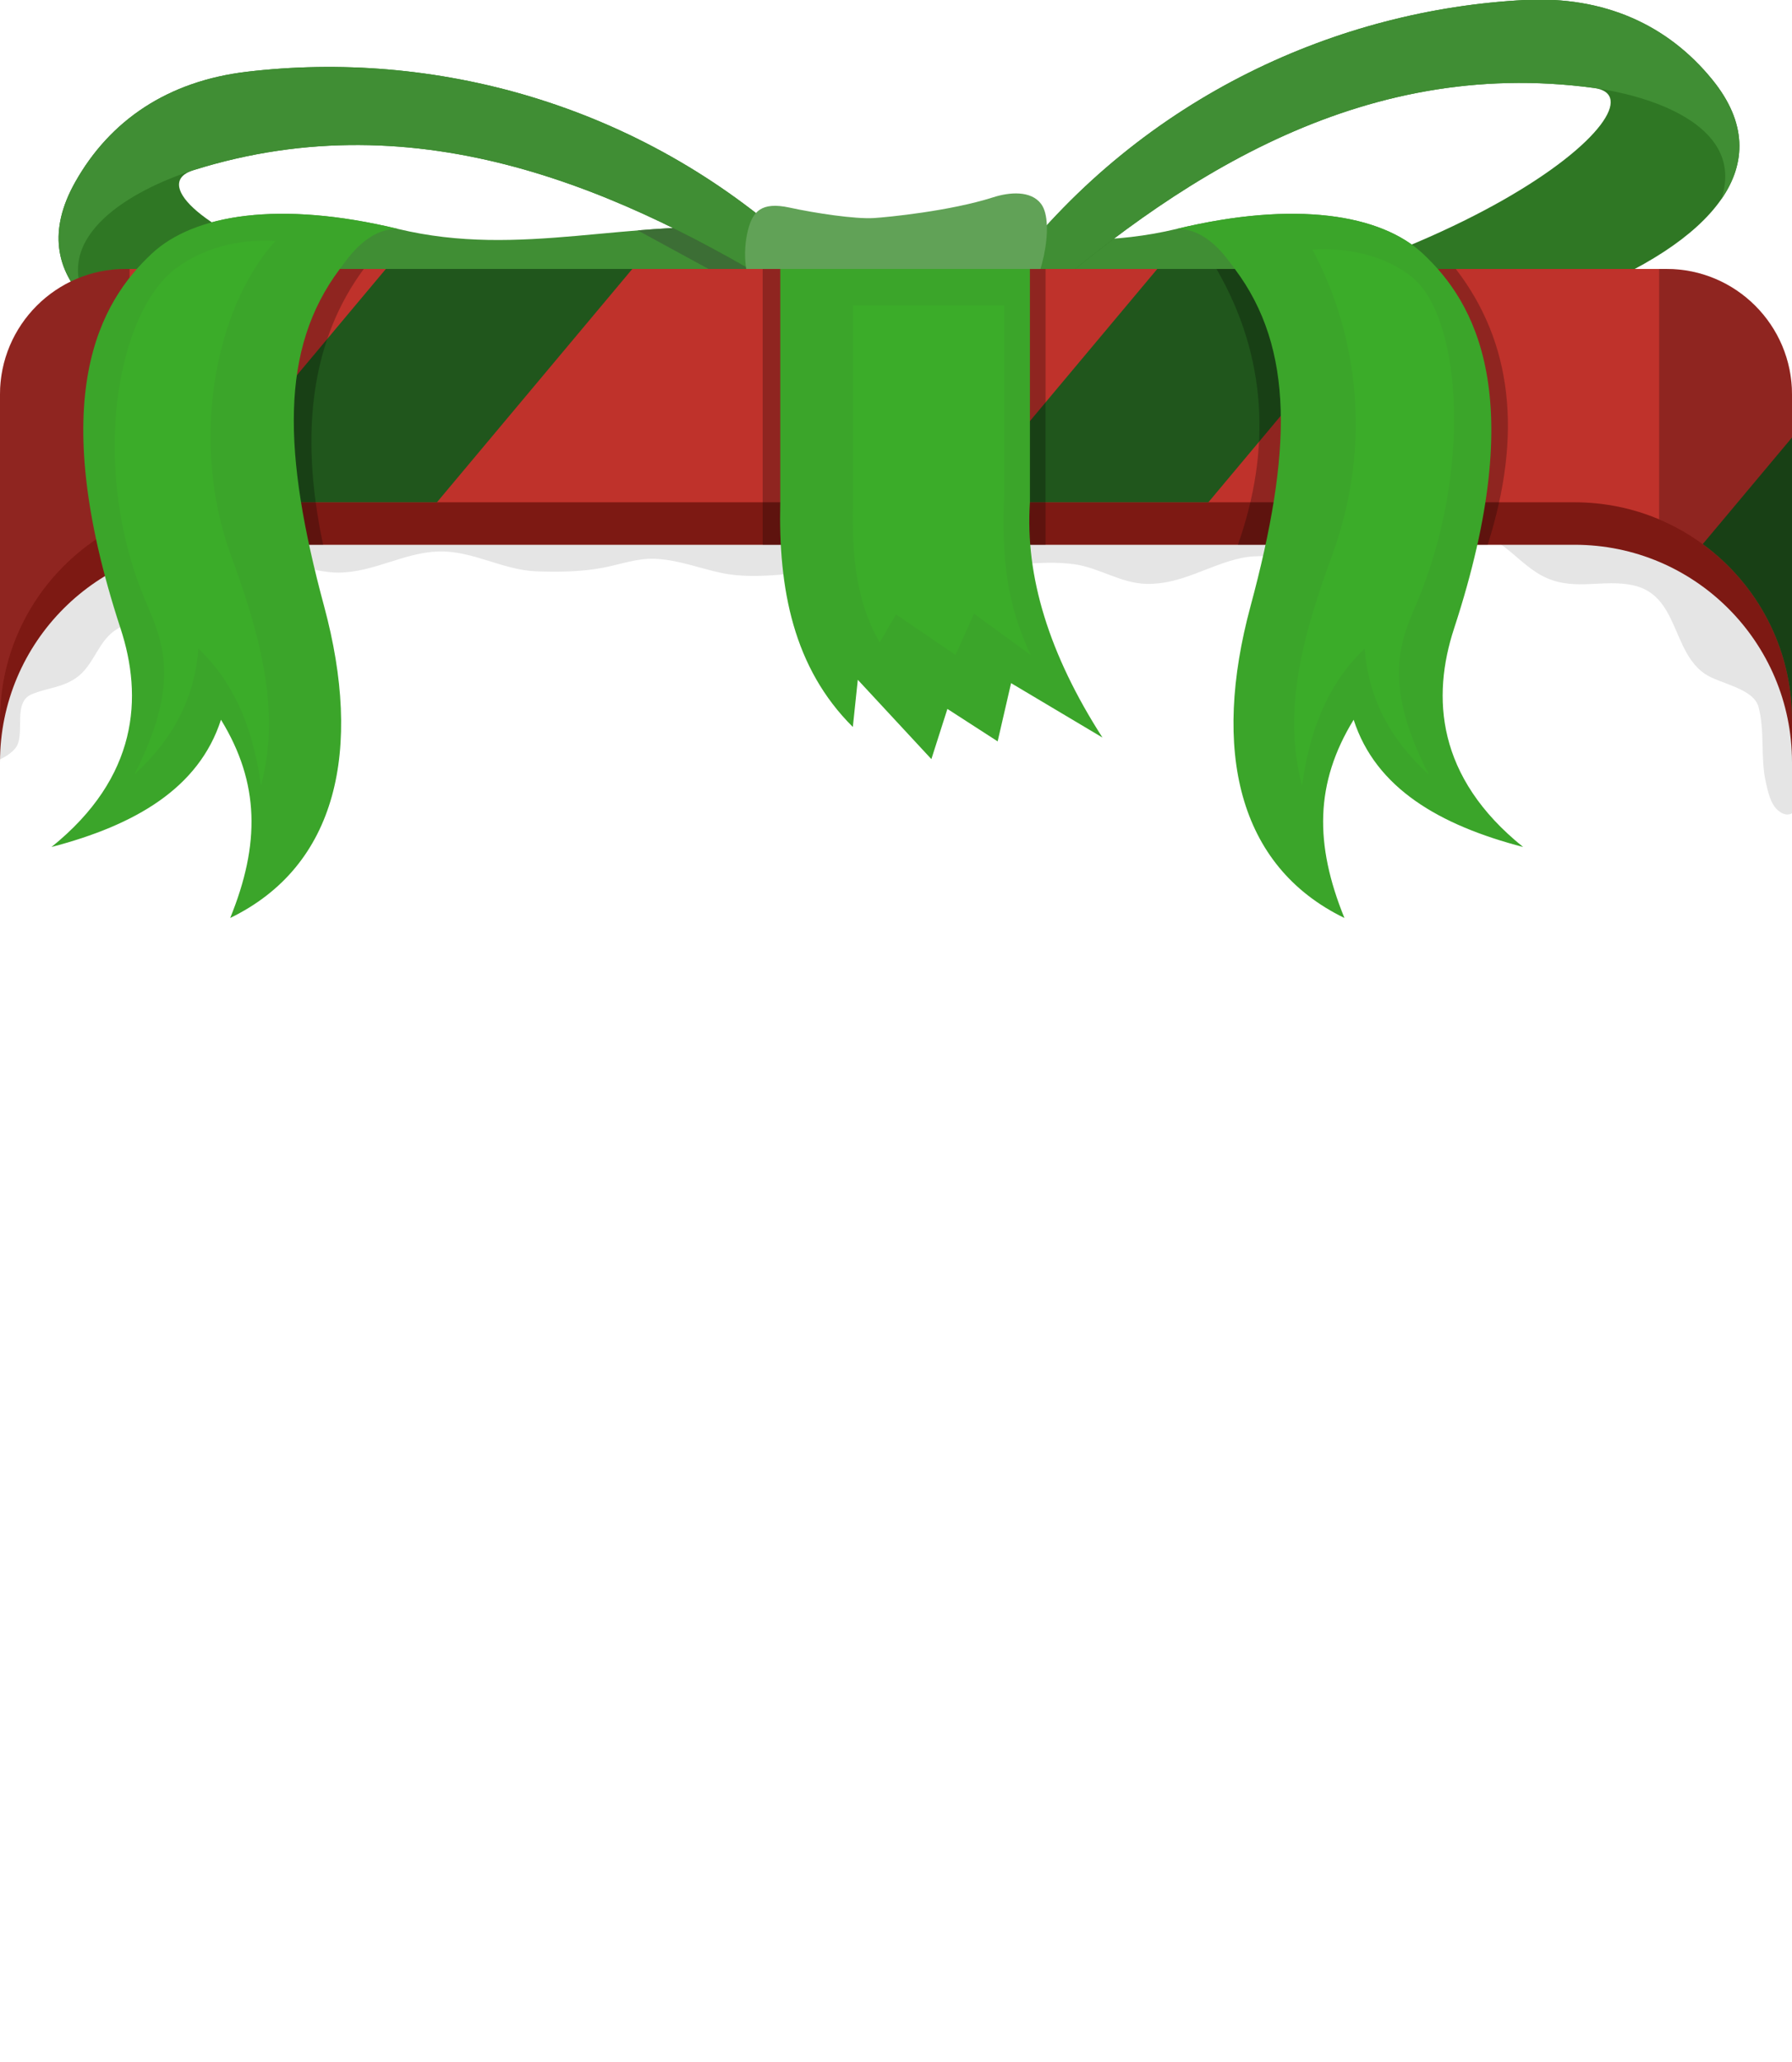 <?xml version="1.0" encoding="UTF-8" standalone="no"?>
<!DOCTYPE svg PUBLIC "-//W3C//DTD SVG 1.1//EN" "http://www.w3.org/Graphics/SVG/1.1/DTD/svg11.dtd">
<svg width="100%" height="100%" viewBox="0 0 300 345" version="1.1" xmlns="http://www.w3.org/2000/svg" xmlns:xlink="http://www.w3.org/1999/xlink" xml:space="preserve" xmlns:serif="http://www.serif.com/" style="fill-rule:evenodd;clip-rule:evenodd;stroke-linejoin:round;stroke-miterlimit:2;">
    <g transform="matrix(1,0,0,1,0,20.305)">
        <g id="Gift-2" serif:id="Gift 2">
            <g id="Gift-21" serif:id="Gift 2">
                <g>
                    <g transform="matrix(-1,0,0,-1,300,310.342)">
                        <path d="M0,194.564C0.678,194.225 1.459,194.297 2.343,195.058C3.619,196.156 4.045,198.256 4.394,199.827C5.304,203.928 4.516,208.292 5.603,212.356C6.456,215.548 12.219,216.248 14.64,217.937C20.17,221.797 19.004,231.125 26.683,232.739C31.572,233.766 36.169,231.819 40.987,233.904C46.056,236.098 48.454,241.545 54.595,241.447C57.836,241.396 61.317,239.884 64.341,238.807C67.78,237.582 71.461,236.825 75.084,236.46C80.738,235.891 86.727,238.455 92.206,237.278C97.726,236.093 102.211,232.821 108.087,232.957C112.37,233.057 115.989,235.668 120.152,236.242C125.912,237.037 131.708,235.621 137.483,236.023C141.813,236.325 145.906,237.934 150.256,238.111C156.85,238.38 162.989,234.993 169.537,234.478C172.707,234.229 176.065,234.118 179.191,234.779C182.992,235.584 186.572,237.026 190.496,237.156C193.342,237.25 196.2,236.21 198.969,235.674C202.605,234.969 206.556,234.915 210.254,235.059C215.903,235.28 220.922,238.569 226.64,238.378C232.396,238.185 237.368,234.914 243.266,234.841C247.752,234.785 253.015,237.524 257.337,235.872C261.354,234.336 263.911,230.572 267.779,228.839C272.098,226.905 276.638,228.06 280.851,225.099C283.449,223.273 284.232,219.814 286.633,217.714C289.031,215.617 291.945,215.644 294.707,214.482C297.857,213.156 295.831,208.188 297.211,205.78C297.634,205.041 298.785,204.127 300,203.603L300,251.775C299.621,251.799 4.685,252.286 -0,252.041L0,194.564Z" style="fill:#e5e5e5;"/>
                    </g>
                    <path id="base_body_1" d="M0,107.224C0,87.145 16.301,70.844 36.38,70.844L263.62,70.844C283.699,70.844 300,87.145 300,107.224L300,81.38C300,61.301 283.699,45 263.62,45L36.38,45C16.301,45 0,61.301 0,81.38L0,107.224Z" style="fill:#7d1913;"/>
                    <g transform="matrix(1,0,0,1,0,-20.305)">
                        <path d="M25.429,42.416C34.303,43.53 42.494,45 56.889,45L127.367,45L127.521,38.297C105.136,36.439 87.345,43.29 66.605,38.297C46.765,33.52 32.464,35.863 25.429,42.416Z" style="fill:#408e34;"/>
                    </g>
                    <g transform="matrix(-1,0,0,1,263.61,-20.305)">
                        <path d="M25.429,42.416C34.303,43.53 42.494,45 56.889,45L127.367,45L127.521,38.297C105.136,36.439 87.345,43.29 66.605,38.297C46.765,33.52 32.464,35.863 25.429,42.416Z" style="fill:#408e34;"/>
                    </g>
                    <g transform="matrix(1,0,0,1,0,-20.305)">
                        <path d="M118.615,45C114.695,42.879 110.746,40.729 106.767,38.55C113.37,38.013 120.2,37.689 127.521,38.297L127.367,45L118.615,45Z" style="fill:#3c6e35;"/>
                    </g>
                    <g>
                        <g transform="matrix(1,0,0,1,0,-20.305)">
                            <path d="M172.357,56.603C244.158,48.957 280.419,16.552 266.833,14.714C227.411,9.381 196.324,30.356 171.196,52.47L169.098,45C191.654,15.907 224.241,1.597 255.267,0C268.551,-0.684 279.198,4.136 286.688,13.365C309.775,41.81 239.928,65.607 173.532,60.786L172.357,56.603Z" style="fill:#2f7724;"/>
                        </g>
                        <g transform="matrix(1,0,0,1,0,-20.305)">
                            <path d="M266.833,14.714C227.411,9.381 196.324,30.356 171.196,52.47L169.098,45C191.654,15.907 224.241,1.597 255.267,0C268.551,-0.684 279.198,4.136 286.688,13.365C292.427,20.436 292.424,27.219 288.158,33.348C292.12,21.572 277.653,16.26 266.93,14.728C266.898,14.723 266.865,14.719 266.833,14.714Z" style="fill:#408e34;"/>
                        </g>
                    </g>
                    <g transform="matrix(-0.986,0.169,0.169,0.986,296.419,-31.414)">
                        <g transform="matrix(1,0,0,1,0,-20.305)">
                            <path d="M172.357,56.603C244.158,48.957 280.419,16.552 266.833,14.714C227.411,9.381 196.324,30.356 171.196,52.47L169.098,45C191.654,15.907 224.241,1.597 255.267,0C268.551,-0.684 279.198,4.136 286.688,13.365C309.775,41.81 239.928,65.607 173.532,60.786L172.357,56.603Z" style="fill:#2f7724;"/>
                        </g>
                        <g transform="matrix(1,0,0,1,0,-20.305)">
                            <path d="M266.833,14.714C227.411,9.381 196.324,30.356 171.196,52.47L169.098,45C191.654,15.907 224.241,1.597 255.267,0C268.551,-0.684 279.198,4.136 286.688,13.365C292.427,20.436 292.424,27.219 288.158,33.348C292.12,21.572 277.653,16.26 266.93,14.728C266.898,14.723 266.865,14.719 266.833,14.714Z" style="fill:#408e34;"/>
                        </g>
                    </g>
                    <g transform="matrix(1,0,0,1,11.117,-20.305)">
                        <path d="M117.215,52.277C113.113,47.708 113.221,41.874 114.131,38.398C114.9,35.457 116.296,33.694 121.07,34.735C125.345,35.667 132.053,36.675 135.152,36.484C137.486,36.34 147.947,35.321 155.191,33C157.865,32.143 161.477,31.834 163.184,34.129C165.536,37.291 163.33,47.742 159.432,52.47L117.215,52.277Z" style="fill:#61a257;"/>
                    </g>
                    <path id="base_body_11" serif:id="base_body_1" d="M300,45.698L300,100.117C300,80.038 283.699,63.737 263.62,63.737L36.38,63.737C16.301,63.737 0,80.038 0,100.117L0,45.698C0,34.106 9.411,24.695 21.004,24.695L278.996,24.695C290.589,24.695 300,34.106 300,45.698Z" style="fill:#bf322b;"/>
                    <path id="base_body_12" serif:id="base_body_1" d="M64.596,24.695L105.854,24.695L73.146,63.737L36.38,63.737C34.77,63.737 33.185,63.842 31.631,64.045L64.596,24.695ZM193.739,24.695L234.997,24.695L202.289,63.737L161.032,63.737L193.739,24.695ZM300,52.892L300,100.117C300,88.051 294.113,77.349 285.057,70.729L300,52.892Z" style="fill:#20561c;"/>
                    <path id="base_body_13" serif:id="base_body_1" d="M21.692,66.828C8.921,72.477 0,85.264 0,100.117L0,45.698C0,34.106 9.411,24.695 21.004,24.695L21.692,24.695L21.692,66.828ZM277.753,24.695L278.996,24.695C290.589,24.695 300,34.106 300,45.698L300,100.117C300,85.049 290.82,72.109 277.753,66.588L277.753,24.695Z" style="fill-opacity:0.25;"/>
                    <g transform="matrix(1,0,0,1,0,-20.305)">
                        <path d="M207.241,91.149L249.052,91.149C254.931,72.642 253.17,57.252 243.717,45L203.653,45C212.153,59.687 212.817,75.312 207.241,91.149Z" style="fill-opacity:0.25;"/>
                    </g>
                    <g transform="matrix(5.403,0,0,1.018,-568.596,-21.979)">
                        <rect x="128.868" y="45.858" width="8.765" height="45.342" style="fill-opacity:0.25;"/>
                    </g>
                    <g transform="matrix(1,0,0,1,0,-20.305)">
                        <path d="M54.096,91.149L46.109,91.149C43.621,73.354 44.42,57.15 53.59,45L60.903,45C52.391,56.504 49.974,71.795 54.096,91.149Z" style="fill-opacity:0.25;"/>
                    </g>
                    <path id="base_body_14" serif:id="base_body_1" d="M172.42,63.737C171.591,76.087 175.627,89.205 184.565,103.097L169.265,93.993L167.017,103.736L158.605,98.306L155.922,106.705L143.605,93.432L142.773,101.327C132.833,91.448 130.282,78.245 130.628,63.737L130.628,24.695L172.42,24.695L172.42,63.737Z" style="fill:#3ba52a;"/>
                    <g transform="matrix(1,0,0,1,0,-20.305)">
                        <path d="M172.554,109.587C168.57,101.147 167.656,93.578 168.113,82.711L168.113,51.108L142.821,51.108L142.821,82.711C142.583,91.339 142.876,99.853 147.263,107.49L150,102.801L159.97,109.587L163.055,102.678L172.554,109.587Z" style="fill:#3bac29;"/>
                    </g>
                    <g transform="matrix(1,0,0,1,0,-20.305)">
                        <path d="M66.605,38.297C46.765,33.52 32.464,35.863 25.429,42.416C16.774,50.478 7.447,66.306 20.186,105.165C23.934,116.598 23.165,130.018 8.62,141.715C22.61,138.061 33.289,131.891 36.995,120.422C43.488,131.006 43.56,141.258 38.538,153.589C56.486,144.883 60.722,125.387 54.268,101.464C47.336,75.769 46.837,58.389 56.889,45C58.412,42.973 61.535,38.244 66.605,38.297Z" style="fill:#3ba52a;"/>
                    </g>
                    <g transform="matrix(-1,0,0,1,263.61,-20.305)">
                        <path d="M66.605,38.297C46.765,33.52 32.464,35.863 25.429,42.416C16.774,50.478 7.447,66.306 20.186,105.165C23.934,116.598 23.165,130.018 8.62,141.715C22.61,138.061 33.289,131.891 36.995,120.422C43.488,131.006 43.56,141.258 38.538,153.589C56.486,144.883 60.722,125.387 54.268,101.464C47.336,75.769 46.837,58.389 56.889,45C58.412,42.973 61.535,38.244 66.605,38.297Z" style="fill:#3ba52a;"/>
                    </g>
                    <g transform="matrix(1,0,0,1,0,-20.305)">
                        <path d="M219.709,41.762C225.866,41.379 232.138,42.848 236.488,46.45C244.308,52.927 246.434,76.833 238.091,98.637C235.395,105.686 230.341,112.398 239.202,129.604C232.705,123.707 229.043,116.707 228.468,108.507C223.357,113.365 219.474,120.345 217.982,131.455C214.474,118.397 218.522,105.207 223.04,92.839C229.778,74.392 227.3,55.907 219.709,41.762Z" style="fill:#3bac29;"/>
                    </g>
                    <g transform="matrix(-1,0,0,1,261.672,-20.305)">
                        <path d="M215.563,40.312C221.721,39.929 227.862,41.562 232.342,45C241.939,52.365 246.434,76.833 238.091,98.637C235.395,105.686 230.341,112.398 239.202,129.604C232.705,123.707 229.043,116.707 228.468,108.507C223.357,113.365 219.474,120.345 217.982,131.455C214.474,118.397 218.522,105.207 223.04,92.839C229.778,74.392 226.016,51.891 215.563,40.312Z" style="fill:#3bac29;"/>
                    </g>
                </g>
            </g>
        </g>
    </g>
</svg>
